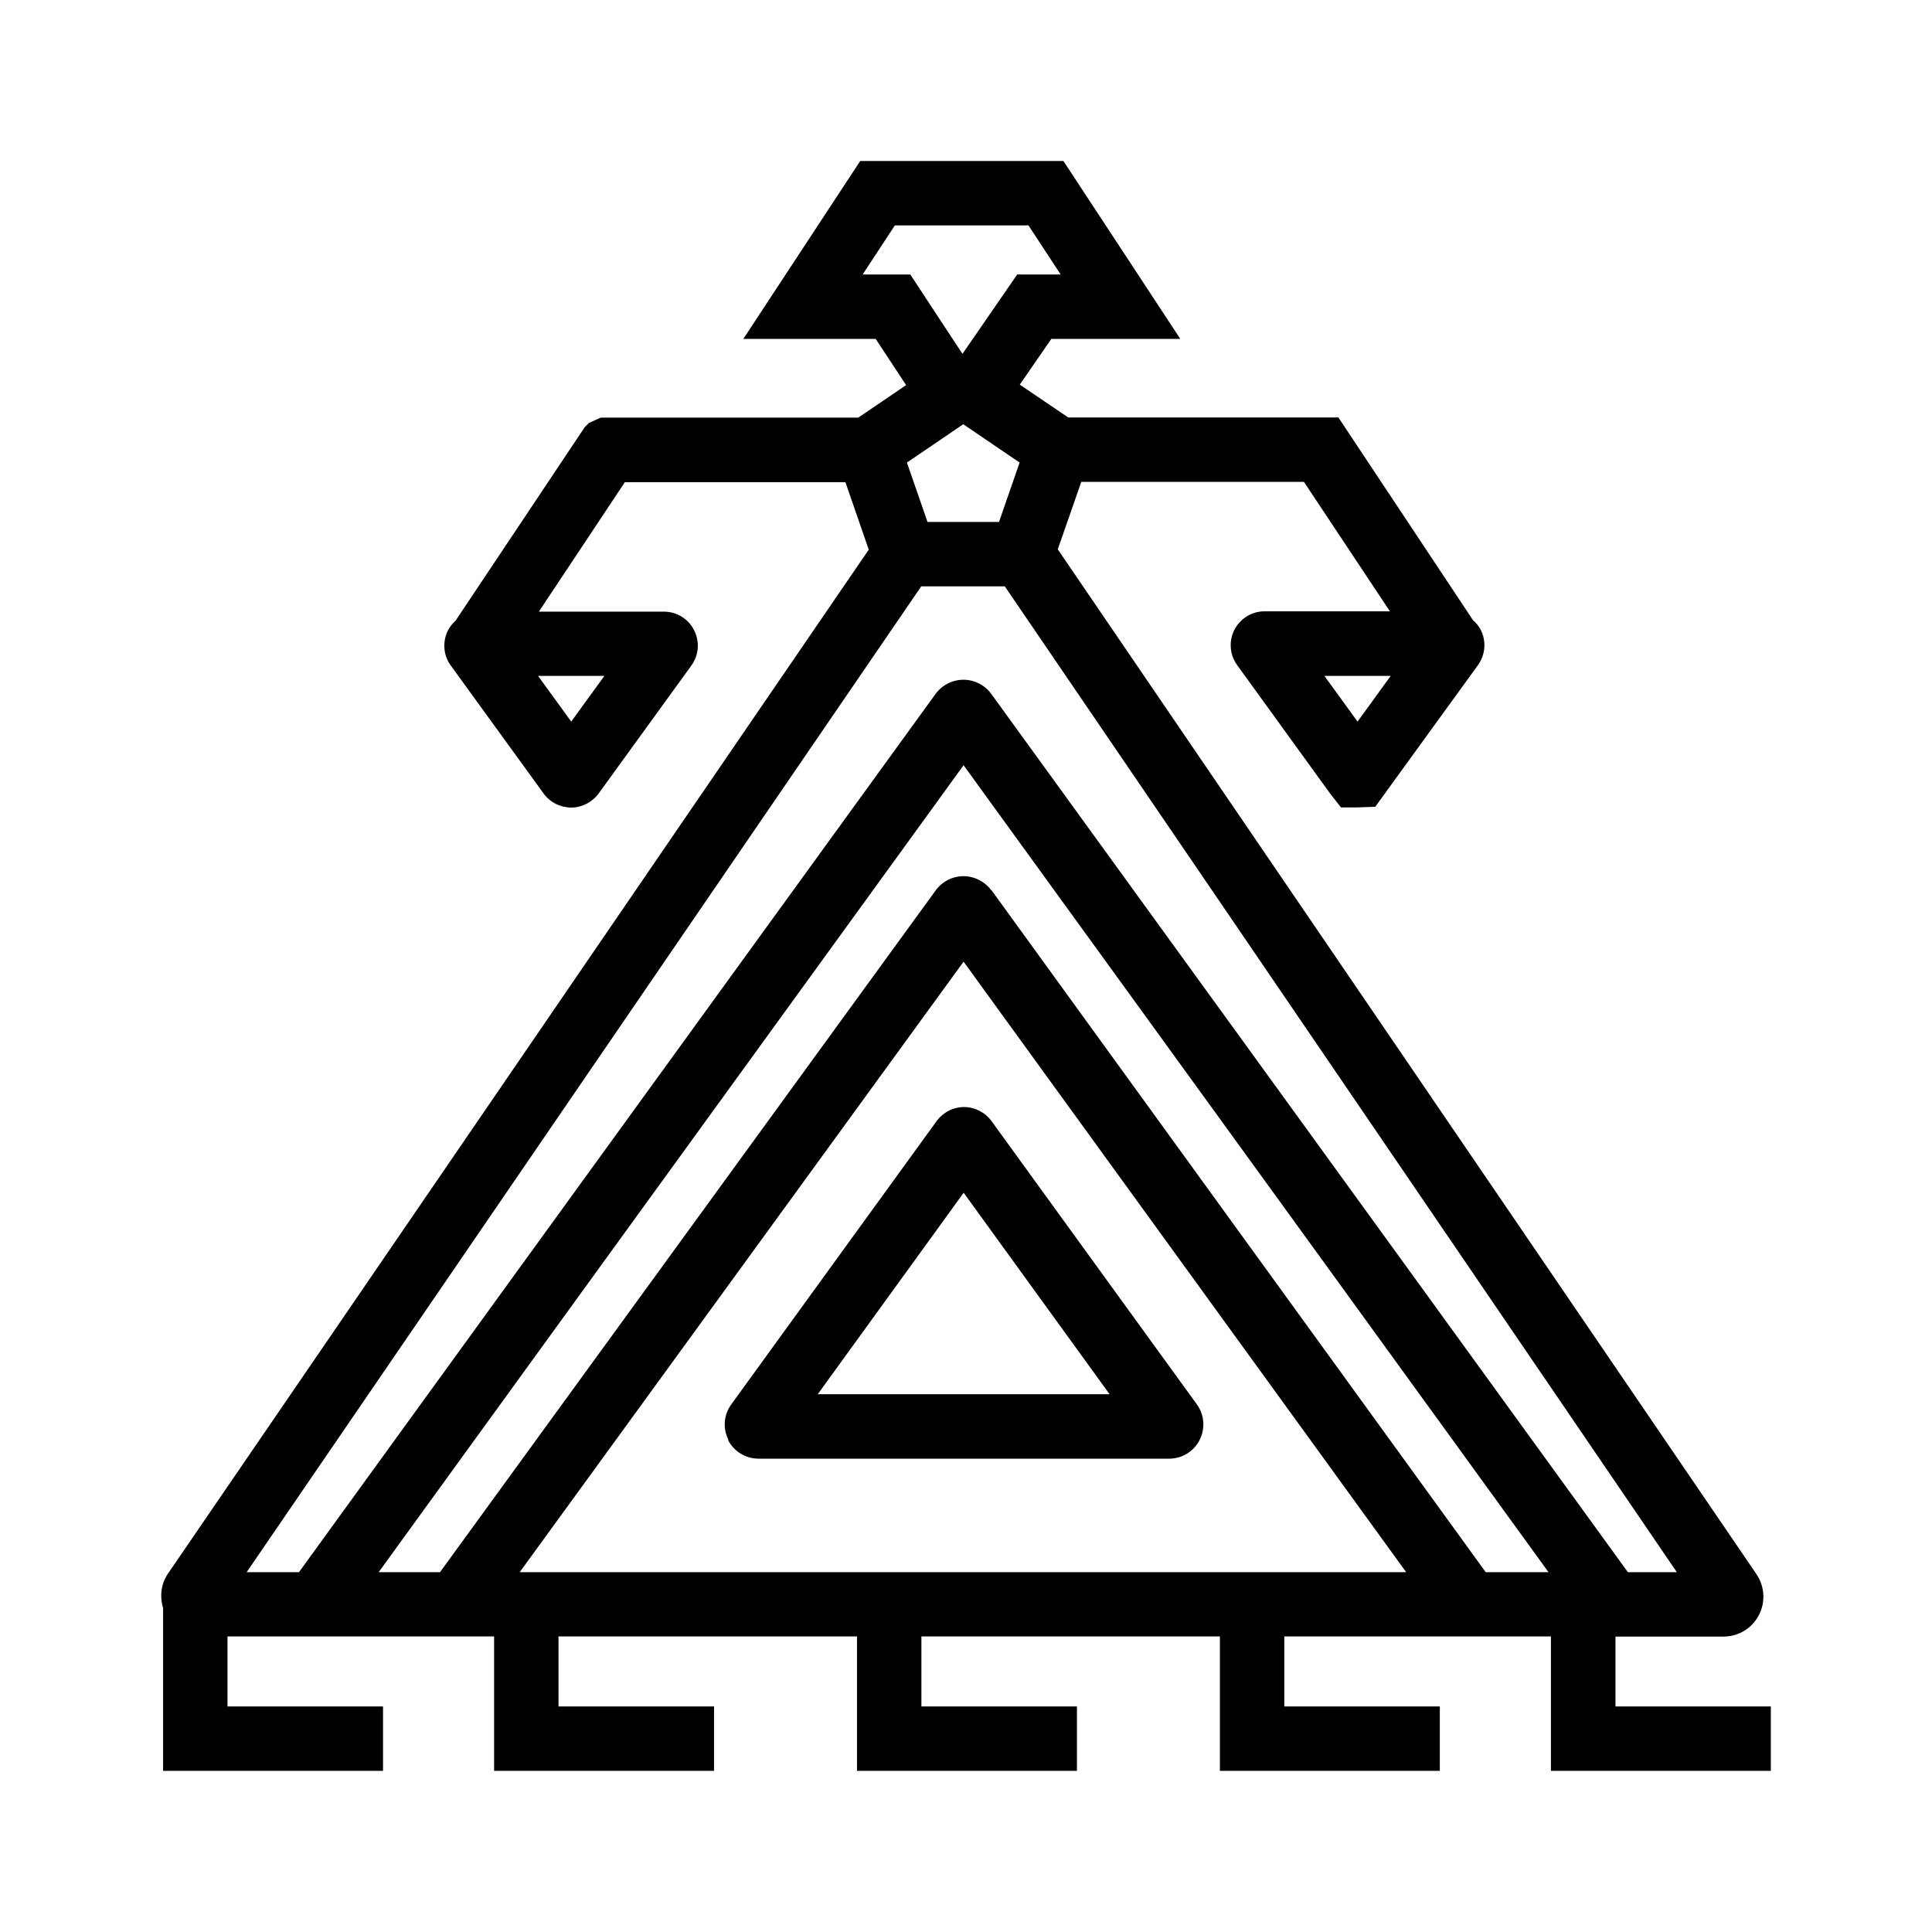 <?xml version="1.0" encoding="UTF-8"?>
<svg id="Livello_3" data-name="Livello 3" xmlns="http://www.w3.org/2000/svg" viewBox="0 0 120 120">
  <path d="m45.22,89.44c.36.71,1.09,1.16,1.89,1.16h25.51c.8,0,1.52-.44,1.89-1.16.36-.71.3-1.56-.17-2.21l-12.75-17.59h0c-.4-.55-1.04-.88-1.71-.88s-1.31.33-1.71.88l-12.75,17.59c-.47.65-.54,1.49-.17,2.21Zm14.64-15.35l9.06,12.51h-18.13l9.06-12.51Z"/>
  <path d="m100.34,106v-4.35h6.71c.92,0,1.76-.5,2.19-1.32.43-.81.37-1.79-.14-2.55l-43.4-63.66,1.46-4.19h13.83l5.34,8.04h-7.78c-.8,0-1.51.44-1.88,1.15-.36.71-.29,1.55.17,2.19l5.77,7.97.68.87h1.02l1.11-.04,6.38-8.8c.46-.64.53-1.48.17-2.19-.12-.24-.29-.43-.48-.6l-8.36-12.59h-16.78l-3.01-2.04,1.96-2.84h8.01l-7.26-11.05h-12.62l-7.26,11.05h8.22l1.89,2.87-2.97,2.02h-16s-.73.33-.73.33l-.26.26-8.03,12.03c-.18.17-.34.35-.46.58-.36.71-.3,1.56.17,2.2l5.76,7.94c.39.55,1.03.87,1.71.88h0c.67,0,1.31-.33,1.71-.87l5.76-7.95c.47-.65.53-1.49.17-2.2-.36-.71-1.08-1.15-1.88-1.15h-7.76l5.34-8.04h13.7l1.45,4.19L10.44,97.73c-.44.64-.53,1.43-.31,2.15v10.11h13.66v-4h-9.66v-4.35h16.56v8.35h13.66v-4h-9.66v-4.35h18.54v8.35h13.66v-4h-9.66v-4.35h18.54v8.35h13.66v-4h-9.66v-4.35h16.56v8.35h13.66v-4h-9.66Zm-16.02-61.18l-2.06-2.84h4.12l-2.06,2.84Zm-48.84,0l-2.06-2.84h4.12l-2.06,2.84Zm24.37,14.91l27.49,37.92h-55.06l27.57-37.92Zm1.73-4.42c-.4-.55-1.04-.88-1.73-.89,0,0,0,0,0,0-.68,0-1.33.33-1.73.88l-30.79,42.35h-3.81l36.33-50.12,36.33,50.12h-3.9l-30.69-42.35Zm1.75-26.58l-1.28,3.69h-4.44l-1.28-3.69,3.5-2.38,3.5,2.38Zm-9.75-11.68l2-3.05h8.3l2,3.05h-2.7l-3.4,4.93-3.24-4.93h-2.96Zm3.65,19.37h5.18l41.74,61.23h-3.04l-39.54-54.55c-.4-.55-1.05-.88-1.73-.88s-1.33.33-1.73.88l-39.54,54.55h-3.25l41.9-61.23Z"/>
</svg>